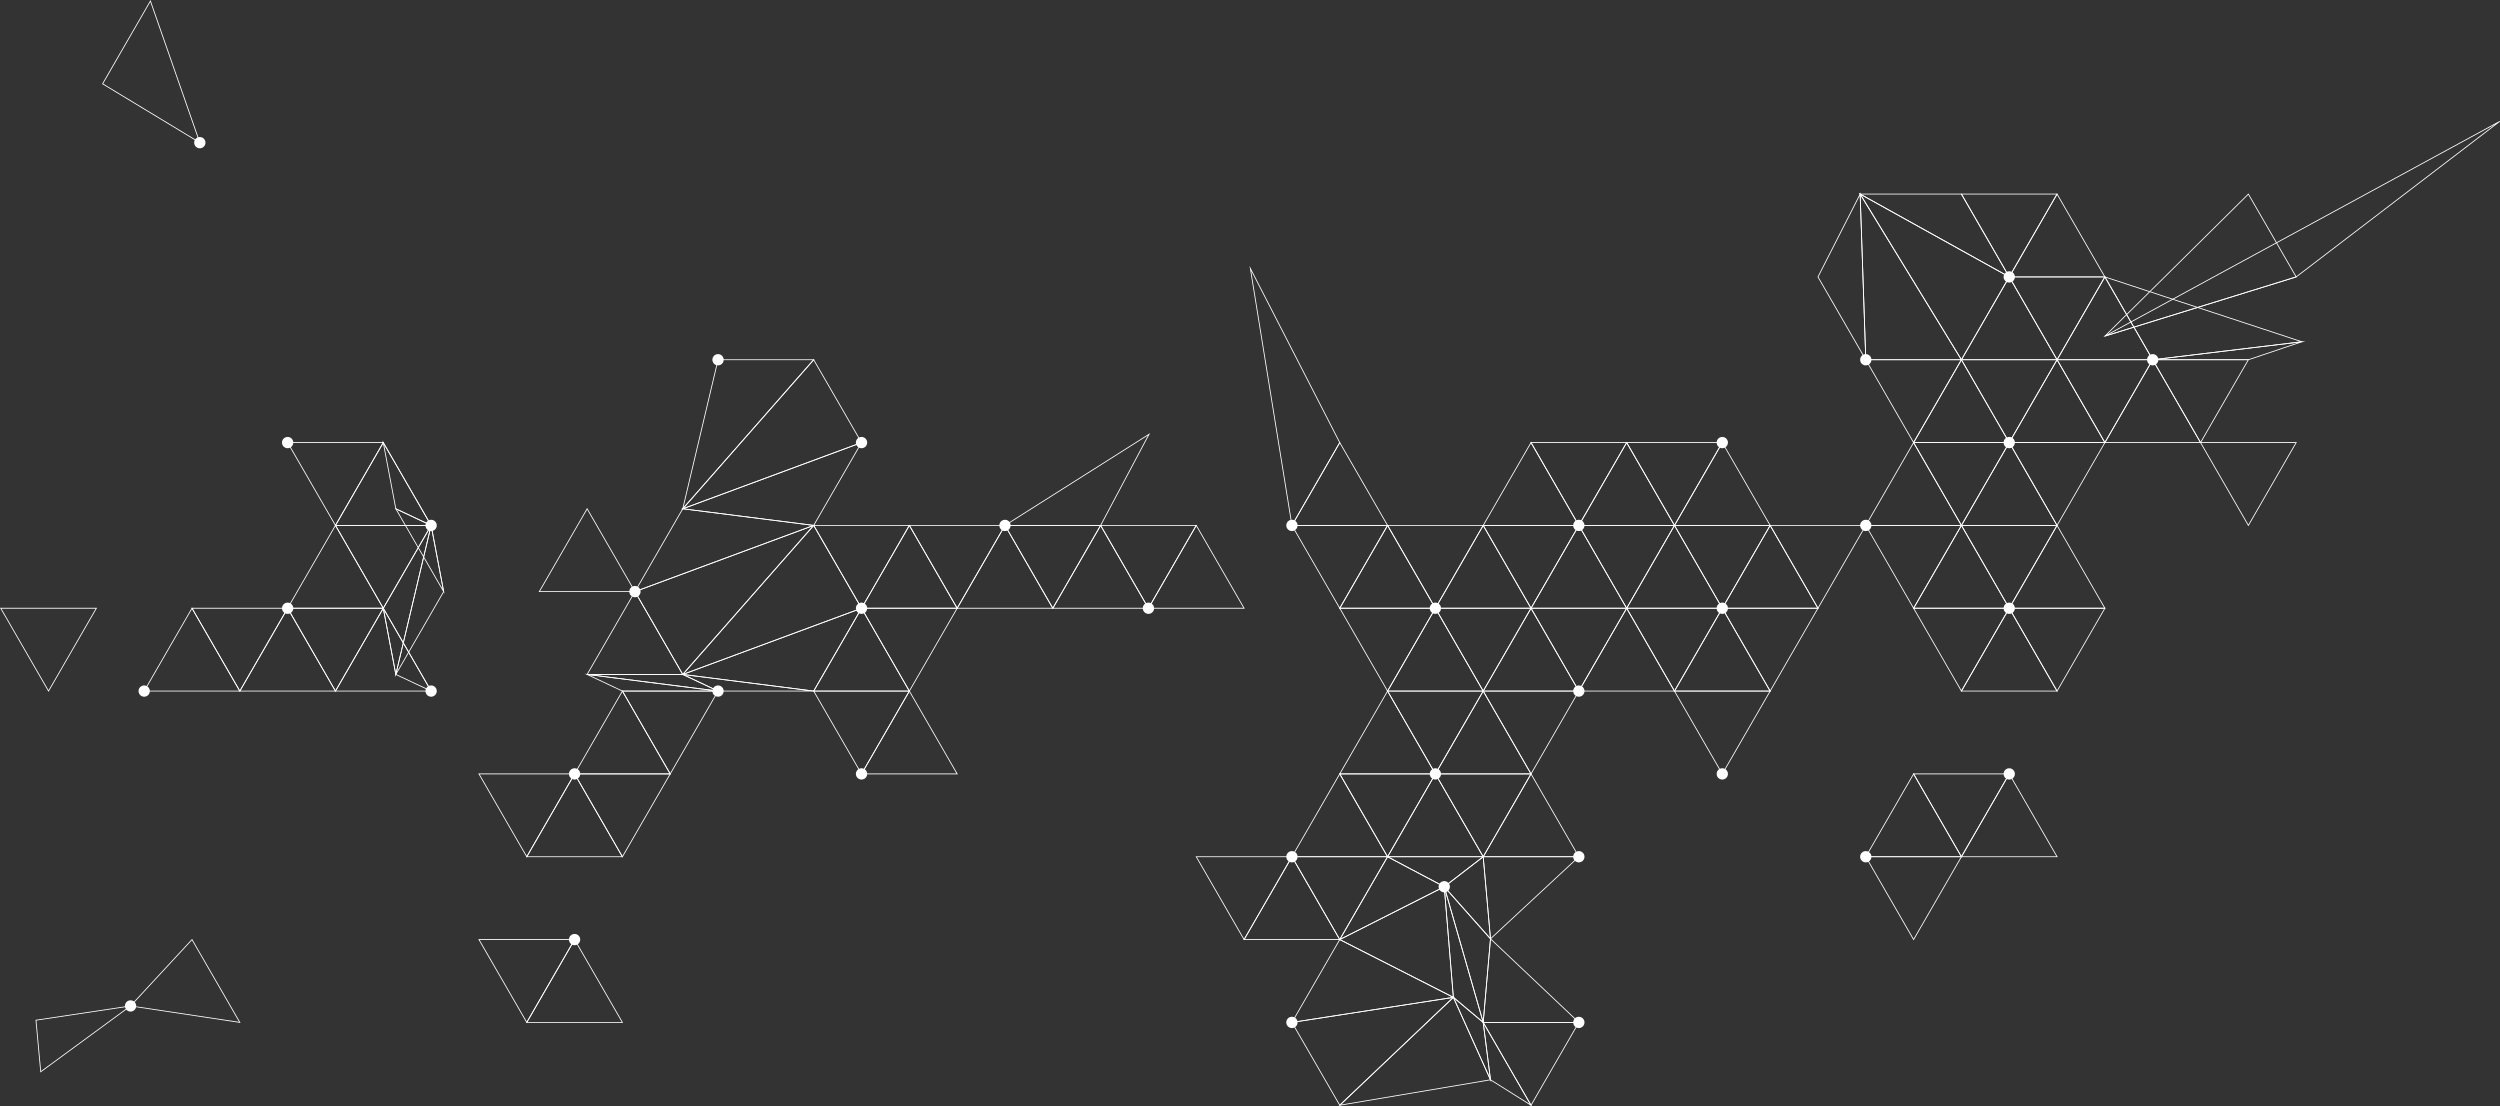 <?xml version="1.0" encoding="utf-8"?>
<!-- Generator: Adobe Illustrator 25.2.3, SVG Export Plug-In . SVG Version: 6.00 Build 0)  -->
<svg version="1.1" id="Layer_1" xmlns="http://www.w3.org/2000/svg" xmlns:xlink="http://www.w3.org/1999/xlink" x="0px" y="0px"
	 viewBox="0 0 757.55 335.28" style="enable-background:new 0 0 757.55 335.28;" xml:space="preserve">
<rect x="0" y="0" width="757.55" height="335.28" fill="#333333" stroke="none"/>
<style type="text/css">
	.st0{fill:none;stroke:#FFFFFF;stroke-width:0.25;stroke-miterlimit:10;}
	.st1{fill:#FFFFFF;}
</style>
<polygon class="st0" points="0.22,184.31 14.71,209.41 29.2,184.31 "/>
<polygon class="st0" points="43.69,209.41 72.67,209.41 58.18,184.31 "/>
<circle class="st1" cx="43.69" cy="209.41" r="1.71"/>
<polygon class="st0" points="39.56,304.82 72.67,309.81 58.18,284.71 "/>
<polygon class="st0" points="39.56,304.82 10.9,309.14 12.34,324.77 "/>
<circle class="st1" cx="39.56" cy="304.82" r="1.71"/>
<polygon class="st0" points="60.55,43.23 45.58,0.3 31.09,25.4 "/>
<circle class="st1" cx="60.55" cy="43.23" r="1.71"/>
<polygon class="st0" points="87.16,134.11 101.65,159.21 116.14,134.11 "/>
<circle class="st1" cx="87.16" cy="134.11" r="1.71"/>
<polygon class="st0" points="130.64,159.21 119.94,204.37 134.44,179.27 "/>
<polygon class="st0" points="130.64,159.21 116.14,134.11 101.65,159.21 "/>
<polygon class="st0" points="130.64,159.21 134.44,179.27 119.94,154.17 "/>
<polygon class="st0" points="130.64,159.21 101.65,159.21 116.14,184.31 "/>
<polygon class="st0" points="130.64,159.21 119.94,154.17 116.14,134.11 "/>
<polygon class="st0" points="130.64,159.21 116.14,184.31 119.94,204.37 "/>
<circle class="st1" cx="130.64" cy="159.21" r="1.71"/>
<polygon class="st0" points="87.16,184.31 101.65,209.41 116.14,184.31 "/>
<polygon class="st0" points="87.16,184.31 116.14,184.31 101.65,159.21 "/>
<polygon class="st0" points="87.16,184.31 58.18,184.31 72.67,209.41 "/>
<polygon class="st0" points="87.16,184.31 72.67,209.41 101.65,209.41 "/>
<circle class="st1" cx="87.16" cy="184.31" r="1.71"/>
<polygon class="st0" points="130.64,209.41 116.14,184.31 101.65,209.41 "/>
<polygon class="st0" points="130.64,209.41 119.94,204.37 116.14,184.31 "/>
<circle class="st1" cx="130.64" cy="209.41" r="1.71"/>
<polygon class="st0" points="217.58,109.01 206.89,154.17 246.56,109.01 "/>
<circle class="st1" cx="217.58" cy="109.01" r="1.71"/>
<polygon class="st0" points="192.4,179.27 206.89,204.37 246.56,159.21 "/>
<polygon class="st0" points="192.4,179.27 177.91,154.17 163.42,179.27 "/>
<polygon class="st0" points="192.4,179.27 246.56,159.21 206.89,154.17 "/>
<polygon class="st0" points="192.4,179.27 177.91,204.37 206.89,204.37 "/>
<circle class="st1" cx="192.4" cy="179.27" r="1.71"/>
<polygon class="st0" points="217.58,209.41 177.91,204.37 188.6,209.41 "/>
<polygon class="st0" points="217.58,209.41 246.56,209.41 206.89,204.37 "/>
<polygon class="st0" points="217.58,209.41 188.6,209.41 203.09,234.51 "/>
<polygon class="st0" points="217.58,209.41 206.89,204.37 177.91,204.37 "/>
<circle class="st1" cx="217.58" cy="209.41" r="1.71"/>
<polygon class="st0" points="174.11,234.51 188.6,259.61 203.09,234.51 "/>
<polygon class="st0" points="174.11,234.51 203.09,234.51 188.6,209.41 "/>
<polygon class="st0" points="174.11,234.51 145.13,234.51 159.62,259.61 "/>
<polygon class="st0" points="174.11,234.51 159.62,259.61 188.6,259.61 "/>
<circle class="st1" cx="174.11" cy="234.51" r="1.71"/>
<polygon class="st0" points="174.11,284.71 145.13,284.71 159.62,309.81 "/>
<polygon class="st0" points="174.11,284.71 159.62,309.81 188.6,309.81 "/>
<circle class="st1" cx="174.11" cy="284.71" r="1.71"/>
<polygon class="st0" points="261.06,134.11 246.56,109.01 206.89,154.17 "/>
<polygon class="st0" points="261.06,134.11 206.89,154.17 246.56,159.21 "/>
<circle class="st1" cx="261.06" cy="134.11" r="1.71"/>
<polygon class="st0" points="304.53,159.21 319.02,184.31 333.51,159.21 "/>
<polygon class="st0" points="304.53,159.21 333.51,159.21 348.18,131.59 "/>
<polygon class="st0" points="304.53,159.21 275.55,159.21 290.04,184.31 "/>
<polygon class="st0" points="304.53,159.21 290.04,184.31 319.02,184.31 "/>
<circle class="st1" cx="304.53" cy="159.21" r="1.71"/>
<polygon class="st0" points="261.06,184.31 275.55,209.41 290.04,184.31 "/>
<polygon class="st0" points="261.06,184.31 246.56,159.21 206.89,204.37 "/>
<polygon class="st0" points="261.06,184.31 290.04,184.31 275.55,159.21 "/>
<polygon class="st0" points="261.06,184.31 206.89,204.37 246.56,209.41 "/>
<polygon class="st0" points="261.06,184.31 275.55,159.21 246.56,159.21 "/>
<polygon class="st0" points="261.06,184.31 246.56,209.41 275.55,209.41 "/>
<circle class="st1" cx="261.06" cy="184.31" r="1.71"/>
<polygon class="st0" points="261.06,234.51 290.04,234.51 275.55,209.41 "/>
<polygon class="st0" points="261.06,234.51 275.55,209.41 246.56,209.41 "/>
<circle class="st1" cx="261.06" cy="234.51" r="1.71"/>
<polygon class="st0" points="391.48,159.21 405.97,184.31 420.46,159.21 "/>
<polygon class="st0" points="391.48,159.21 420.46,159.21 405.97,134.11 "/>
<polygon class="st0" points="391.48,159.21 405.97,134.11 378.88,81.32 "/>
<circle class="st1" cx="391.48" cy="159.21" r="1.71"/>
<polygon class="st0" points="348,184.31 333.51,159.21 319.02,184.31 "/>
<polygon class="st0" points="348,184.31 376.98,184.31 362.49,159.21 "/>
<polygon class="st0" points="348,184.31 362.49,159.21 333.51,159.21 "/>
<circle class="st1" cx="348" cy="184.31" r="1.71"/>
<polygon class="st0" points="391.48,259.61 405.97,284.71 420.46,259.61 "/>
<polygon class="st0" points="391.48,259.61 420.46,259.61 405.97,234.51 "/>
<polygon class="st0" points="391.48,259.61 362.49,259.61 376.98,284.71 "/>
<polygon class="st0" points="391.48,259.61 376.98,284.71 405.97,284.71 "/>
<circle class="st1" cx="391.48" cy="259.61" r="1.71"/>
<polygon class="st0" points="391.48,309.81 405.97,334.91 440.4,302.22 "/>
<polygon class="st0" points="391.48,309.81 440.4,302.22 405.97,284.71 "/>
<circle class="st1" cx="391.48" cy="309.81" r="1.71"/>
<polygon class="st0" points="478.42,159.21 492.91,184.31 507.4,159.21 "/>
<polygon class="st0" points="478.42,159.21 463.93,134.11 449.44,159.21 "/>
<polygon class="st0" points="478.42,159.21 507.4,159.21 492.91,134.11 "/>
<polygon class="st0" points="478.42,159.21 449.44,159.21 463.93,184.31 "/>
<polygon class="st0" points="478.42,159.21 492.91,134.11 463.93,134.11 "/>
<polygon class="st0" points="478.42,159.21 463.93,184.31 492.91,184.31 "/>
<circle class="st1" cx="478.42" cy="159.21" r="1.71"/>
<polygon class="st0" points="434.95,184.31 449.44,209.41 463.93,184.31 "/>
<polygon class="st0" points="434.95,184.31 420.46,159.21 405.97,184.31 "/>
<polygon class="st0" points="434.95,184.31 463.93,184.31 449.44,159.21 "/>
<polygon class="st0" points="434.95,184.31 405.97,184.31 420.46,209.41 "/>
<polygon class="st0" points="434.95,184.31 449.44,159.21 420.46,159.21 "/>
<polygon class="st0" points="434.95,184.31 420.46,209.41 449.44,209.41 "/>
<circle class="st1" cx="434.95" cy="184.31" r="1.71"/>
<polygon class="st0" points="478.42,209.41 463.93,184.31 449.44,209.41 "/>
<polygon class="st0" points="478.42,209.41 507.4,209.41 492.91,184.31 "/>
<polygon class="st0" points="478.42,209.41 449.44,209.41 463.93,234.51 "/>
<polygon class="st0" points="478.42,209.41 492.91,184.31 463.93,184.31 "/>
<circle class="st1" cx="478.42" cy="209.41" r="1.71"/>
<polygon class="st0" points="434.95,234.51 449.44,259.61 463.93,234.51 "/>
<polygon class="st0" points="434.95,234.51 420.46,209.41 405.97,234.51 "/>
<polygon class="st0" points="434.95,234.51 463.93,234.51 449.44,209.41 "/>
<polygon class="st0" points="434.95,234.51 405.97,234.51 420.46,259.61 "/>
<polygon class="st0" points="434.95,234.51 449.44,209.41 420.46,209.41 "/>
<polygon class="st0" points="434.95,234.51 420.46,259.61 449.44,259.61 "/>
<circle class="st1" cx="434.95" cy="234.51" r="1.71"/>
<polygon class="st0" points="478.42,259.61 463.93,234.51 449.44,259.61 "/>
<polygon class="st0" points="478.42,259.61 449.44,259.61 451.65,284.48 "/>
<circle class="st1" cx="478.42" cy="259.61" r="1.71"/>
<polygon class="st0" points="437.64,268.7 449.44,309.81 451.65,284.48 "/>
<polygon class="st0" points="437.64,268.7 420.46,259.61 405.97,284.71 "/>
<polygon class="st0" points="437.64,268.7 451.65,284.48 449.44,259.61 "/>
<polygon class="st0" points="437.64,268.7 405.97,284.71 440.4,302.22 "/>
<polygon class="st0" points="437.64,268.7 449.44,259.61 420.46,259.61 "/>
<polygon class="st0" points="437.64,268.7 440.4,302.22 449.44,309.81 "/>
<circle class="st1" cx="437.64" cy="268.7" r="1.71"/>
<polygon class="st0" points="478.42,309.81 451.65,284.48 449.44,309.81 "/>
<polygon class="st0" points="478.42,309.81 449.44,309.81 463.93,334.91 "/>
<circle class="st1" cx="478.42" cy="309.81" r="1.71"/>
<polygon class="st0" points="451.65,327.2 440.4,302.22 405.97,334.91 "/>
<polygon class="st0" points="451.65,327.2 463.93,334.91 449.44,309.81 "/>
<polygon class="st0" points="451.65,327.2 449.44,309.81 440.4,302.22 "/>
<polygon class="st0" points="565.37,109.01 579.86,134.11 594.35,109.01 "/>
<polygon class="st0" points="565.37,109.01 594.35,109.01 563.66,58.81 "/>
<polygon class="st0" points="565.37,109.01 563.66,58.81 550.88,83.91 "/>
<circle class="st1" cx="565.37" cy="109.01" r="1.71"/>
<polygon class="st0" points="521.89,134.11 492.91,134.11 507.4,159.21 "/>
<polygon class="st0" points="521.89,134.11 507.4,159.21 536.39,159.21 "/>
<circle class="st1" cx="521.89" cy="134.11" r="1.71"/>
<polygon class="st0" points="565.37,159.21 579.86,184.31 594.35,159.21 "/>
<polygon class="st0" points="565.37,159.21 594.35,159.21 579.86,134.11 "/>
<polygon class="st0" points="565.37,159.21 536.39,159.21 550.88,184.31 "/>
<circle class="st1" cx="565.37" cy="159.21" r="1.71"/>
<polygon class="st0" points="521.89,184.31 536.39,209.41 550.88,184.31 "/>
<polygon class="st0" points="521.89,184.31 507.4,159.21 492.91,184.31 "/>
<polygon class="st0" points="521.89,184.31 550.88,184.31 536.39,159.21 "/>
<polygon class="st0" points="521.89,184.31 492.91,184.31 507.4,209.41 "/>
<polygon class="st0" points="521.89,184.31 536.39,159.21 507.4,159.21 "/>
<polygon class="st0" points="521.89,184.31 507.4,209.41 536.39,209.41 "/>
<circle class="st1" cx="521.89" cy="184.31" r="1.71"/>
<polygon class="st0" points="521.89,234.51 536.39,209.41 507.4,209.41 "/>
<circle class="st1" cx="521.89" cy="234.51" r="1.71"/>
<polygon class="st0" points="565.37,259.61 579.86,284.71 594.35,259.61 "/>
<polygon class="st0" points="565.37,259.61 594.35,259.61 579.86,234.51 "/>
<circle class="st1" cx="565.37" cy="259.61" r="1.71"/>
<polygon class="st0" points="608.84,83.91 623.33,109.01 637.82,83.91 "/>
<polygon class="st0" points="608.84,83.91 594.35,58.81 563.66,58.81 "/>
<polygon class="st0" points="608.84,83.91 637.82,83.91 623.33,58.81 "/>
<polygon class="st0" points="608.84,83.91 563.66,58.81 594.35,109.01 "/>
<polygon class="st0" points="608.84,83.91 623.33,58.81 594.35,58.81 "/>
<polygon class="st0" points="608.84,83.91 594.35,109.01 623.33,109.01 "/>
<circle class="st1" cx="608.84" cy="83.91" r="1.71"/>
<polygon class="st0" points="652.31,109.01 666.81,134.11 681.3,109.01 "/>
<polygon class="st0" points="652.31,109.01 637.82,83.91 623.33,109.01 "/>
<polygon class="st0" points="652.31,109.01 681.3,109.01 697.5,103.56 "/>
<polygon class="st0" points="652.31,109.01 623.33,109.01 637.82,134.11 "/>
<polygon class="st0" points="652.31,109.01 697.5,103.56 637.82,83.91 "/>
<polygon class="st0" points="652.31,109.01 637.82,134.11 666.81,134.11 "/>
<circle class="st1" cx="652.31" cy="109.01" r="1.71"/>
<polygon class="st0" points="608.84,134.11 623.33,159.21 637.82,134.11 "/>
<polygon class="st0" points="608.84,134.11 594.35,109.01 579.86,134.11 "/>
<polygon class="st0" points="608.84,134.11 637.82,134.11 623.33,109.01 "/>
<polygon class="st0" points="608.84,134.11 579.86,134.11 594.35,159.21 "/>
<polygon class="st0" points="608.84,134.11 623.33,109.01 594.35,109.01 "/>
<polygon class="st0" points="608.84,134.11 594.35,159.21 623.33,159.21 "/>
<circle class="st1" cx="608.84" cy="134.11" r="1.71"/>
<polygon class="st0" points="608.84,184.31 623.33,209.41 637.82,184.31 "/>
<polygon class="st0" points="608.84,184.31 594.35,159.21 579.86,184.31 "/>
<polygon class="st0" points="608.84,184.31 637.82,184.31 623.33,159.21 "/>
<polygon class="st0" points="608.84,184.31 579.86,184.31 594.35,209.41 "/>
<polygon class="st0" points="608.84,184.31 623.33,159.21 594.35,159.21 "/>
<polygon class="st0" points="608.84,184.31 594.35,209.41 623.33,209.41 "/>
<circle class="st1" cx="608.84" cy="184.31" r="1.71"/>
<polygon class="st0" points="608.84,234.51 579.86,234.51 594.35,259.61 "/>
<polygon class="st0" points="608.84,234.51 594.35,259.61 623.33,259.61 "/>
<circle class="st1" cx="608.84" cy="234.51" r="1.71"/>
<polygon class="st0" points="695.79,83.91 757.48,36.77 637.82,101.85 "/>
<polygon class="st0" points="695.79,83.91 637.82,101.85 681.3,58.81 "/>
<polygon class="st0" points="695.79,134.11 666.81,134.11 681.3,159.21 "/>
</svg>
